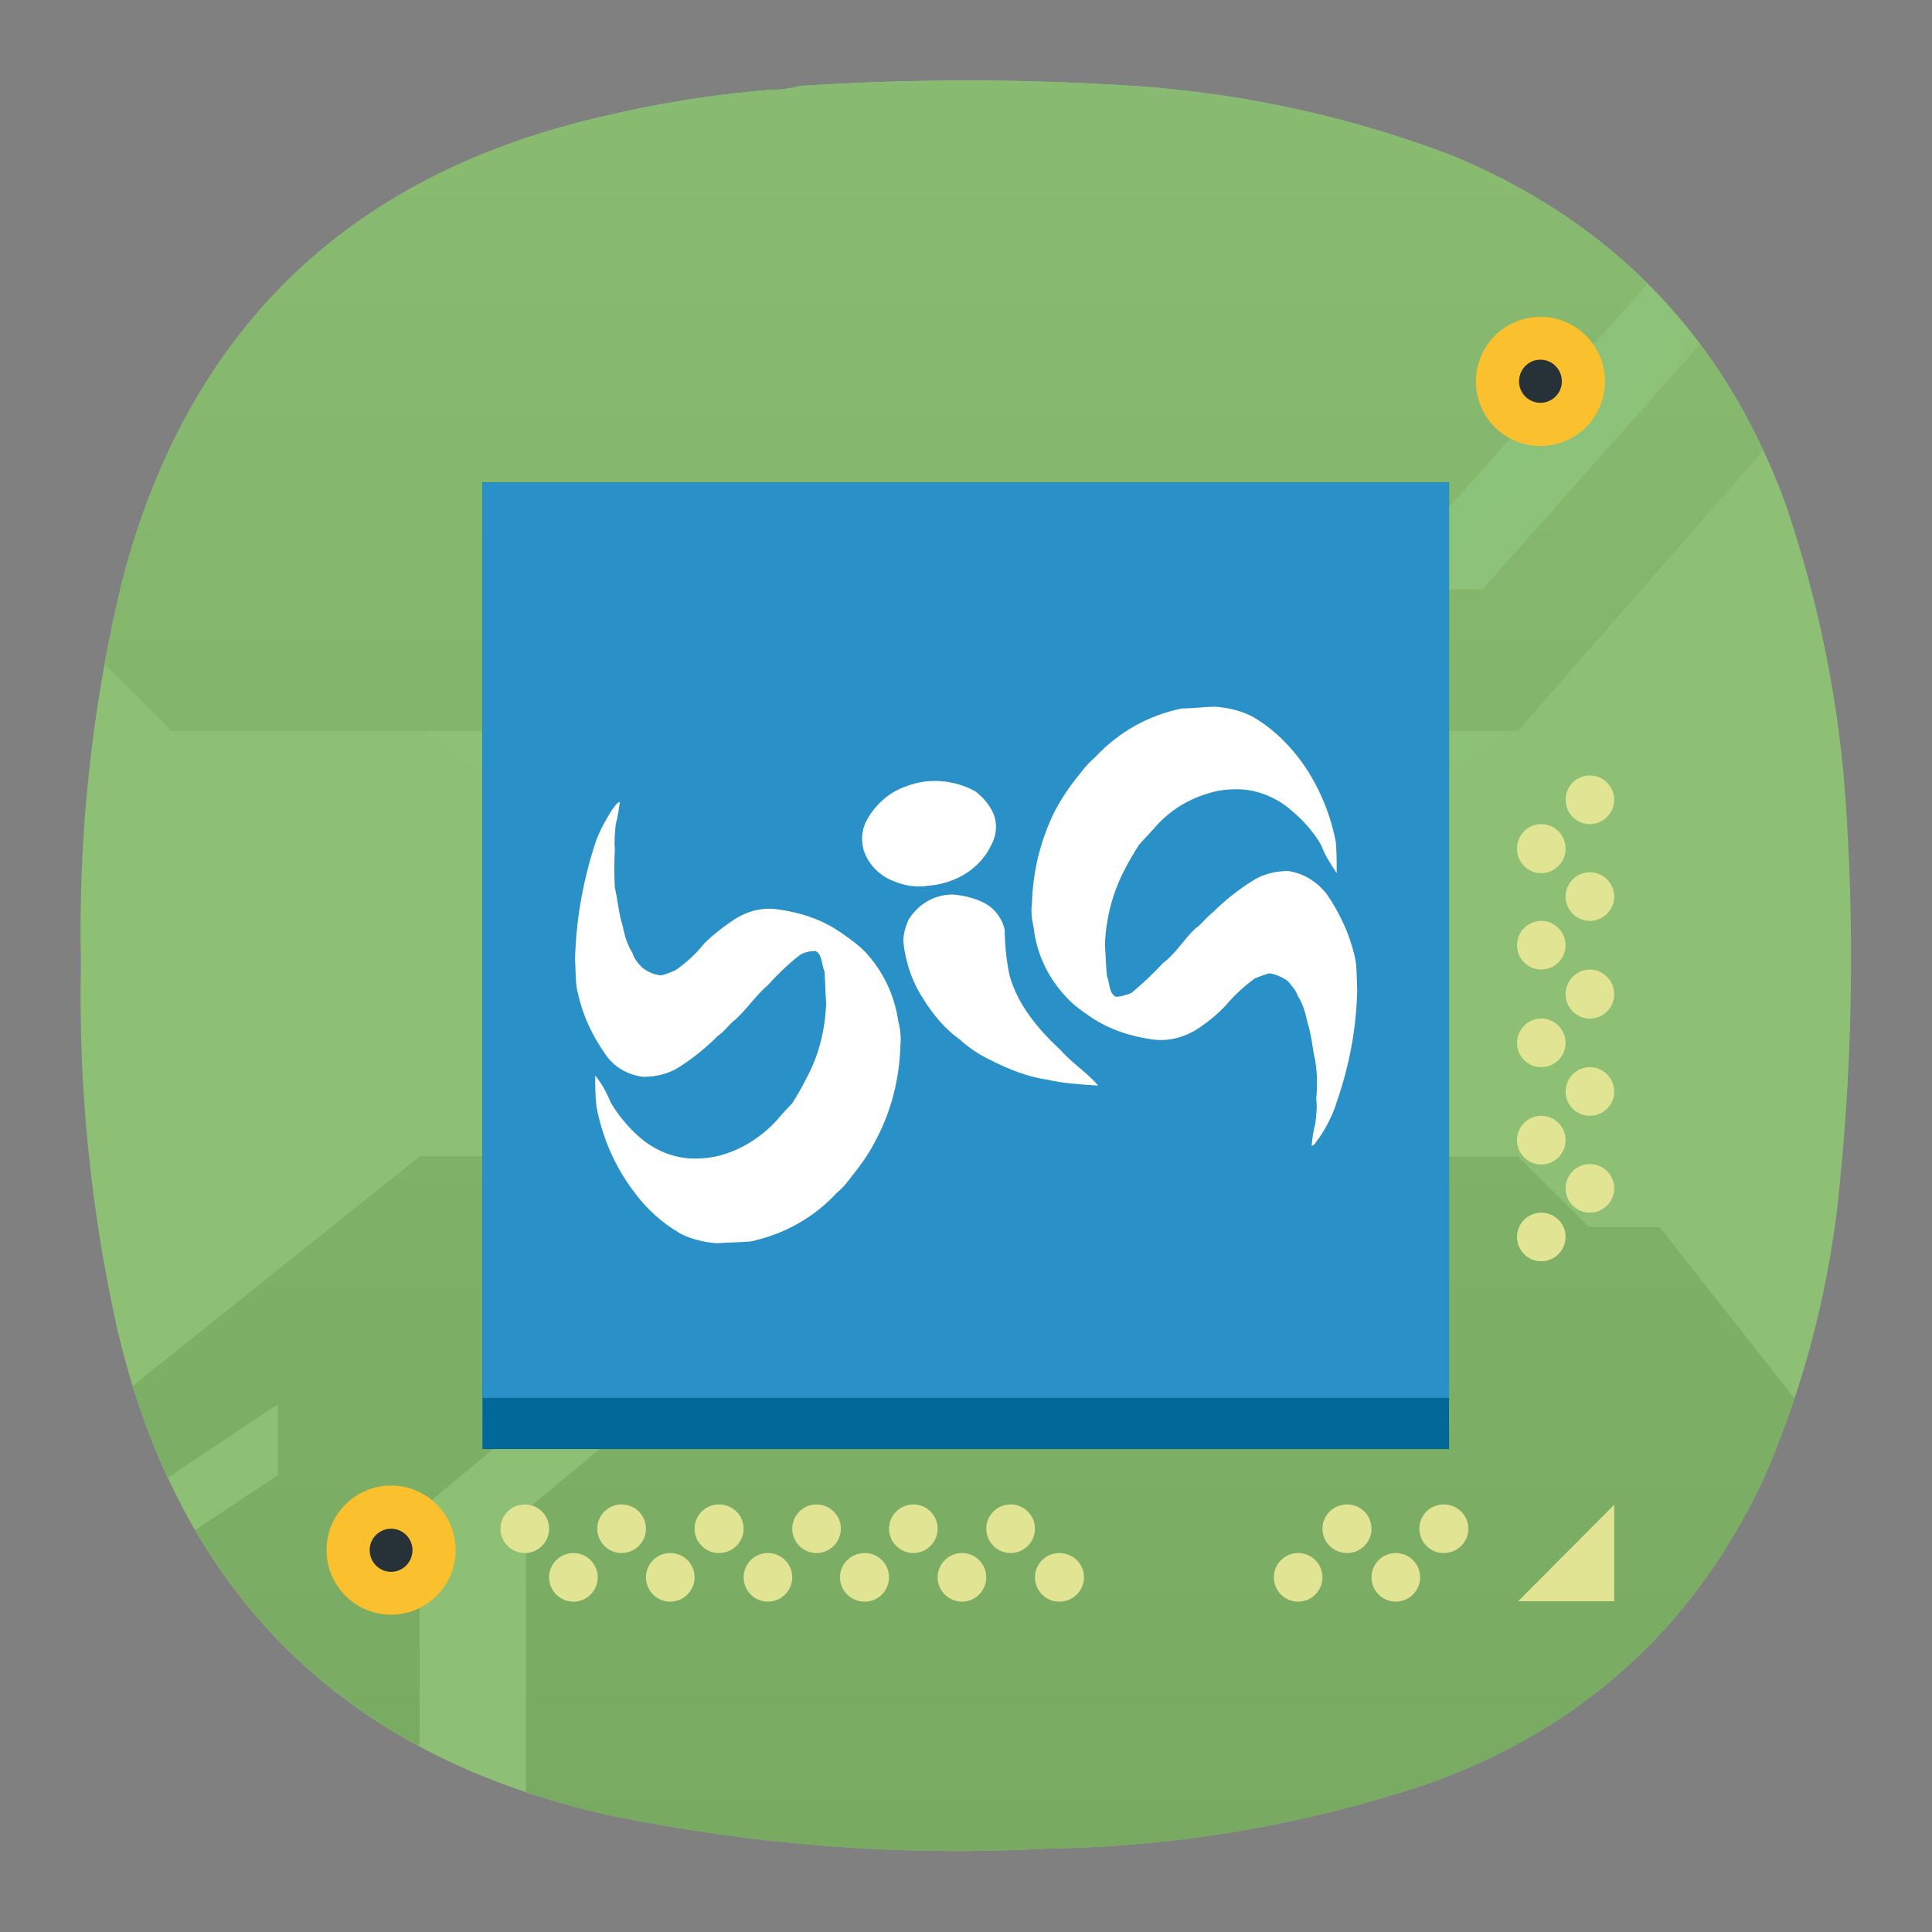 <?xml version="1.0" encoding="UTF-8" standalone="no"?>
<svg
   height="24"
   width="24"
   version="1.1"
   id="svg691"
   sodipodi:docname="hardware-info.svg"
   xml:space="preserve"
   inkscape:version="1.2.2 (b0a8486541, 2022-12-01)"
   inkscape:export-filename="hardware-info.png"
   inkscape:export-xdpi="800"
   inkscape:export-ydpi="800"
   xmlns:inkscape="http://www.inkscape.org/namespaces/inkscape"
   xmlns:sodipodi="http://sodipodi.sourceforge.net/DTD/sodipodi-0.dtd"
   xmlns:xlink="http://www.w3.org/1999/xlink"
   xmlns="http://www.w3.org/2000/svg"
   xmlns:svg="http://www.w3.org/2000/svg"><rect width="100%" height="100%" fill="#808080" stroke="none"/><defs
     id="defs695"><radialGradient
       id="paint0_radial_1_5"
       cx="0"
       cy="0"
       r="1"
       gradientUnits="userSpaceOnUse"
       gradientTransform="matrix(0,11,-11,0,12,1)"><stop
         stop-color="#8ACB8D"
         id="stop6" /><stop
         offset="1"
         stop-color="#4CAF50"
         id="stop8"
         style="stop-color:#8dc075;stop-opacity:1;" /></radialGradient><radialGradient
       id="paint0_radial_1_5-3"
       cx="0"
       cy="0"
       r="1"
       gradientUnits="userSpaceOnUse"
       gradientTransform="matrix(0,11,-11,0,12,1)"><stop
         stop-color="#8ACB8D"
         id="stop6-5" /><stop
         offset="1"
         stop-color="#4CAF50"
         id="stop8-6"
         style="stop-color:#8dc075;stop-opacity:1;" /></radialGradient><radialGradient
       fx="0"
       fy="0"
       cx="0"
       cy="0"
       r="1"
       gradientUnits="userSpaceOnUse"
       gradientTransform="matrix(0,8.25,-8.25,0,9,0.75)"
       spreadMethod="pad"
       id="radialGradient8603"><stop
         style="stop-opacity:1;stop-color:#8acb8d"
         offset="0"
         id="stop8599" /><stop
         style="stop-opacity:1;stop-color:#8dc075"
         offset="1"
         id="stop8601" /></radialGradient><linearGradient
       x1="11.182"
       y1="-5.212"
       x2="11.182"
       y2="44.81"
       gradientUnits="userSpaceOnUse"
       gradientTransform="scale(0.75)"
       spreadMethod="pad"
       id="linearGradient8621"><stop
         style="stop-opacity:1;stop-color:#8dc075"
         offset="0"
         id="stop8617" /><stop
         style="stop-opacity:1;stop-color:#699953"
         offset="1"
         id="stop8619" /></linearGradient><radialGradient
       fx="0"
       fy="0"
       cx="0"
       cy="0"
       r="1"
       gradientUnits="userSpaceOnUse"
       gradientTransform="matrix(0,8.25,-8.25,0,9,0.75)"
       spreadMethod="pad"
       id="radialGradient8603-4"><stop
         style="stop-opacity:1;stop-color:#8acb8d"
         offset="0"
         id="stop8599-7" /><stop
         style="stop-opacity:1;stop-color:#8dc075"
         offset="1"
         id="stop8601-6" /></radialGradient><linearGradient
       inkscape:collect="always"
       xlink:href="#linearGradient8621"
       id="linearGradient9089"
       gradientUnits="userSpaceOnUse"
       gradientTransform="scale(0.75)"
       x1="11.182"
       y1="-5.212"
       x2="11.182"
       y2="44.81"
       spreadMethod="pad" /></defs><sodipodi:namedview
     id="namedview693"
     pagecolor="#ffffff"
     bordercolor="#000000"
     borderopacity="0.25"
     inkscape:showpageshadow="2"
     inkscape:pageopacity="0.0"
     inkscape:pagecheckerboard="0"
     inkscape:deskcolor="#d1d1d1"
     showgrid="false"
     inkscape:zoom="11.195745"
     inkscape:cx="-28.00171"
     inkscape:cy="10.584378"
     inkscape:window-width="2560"
     inkscape:window-height="1000"
     inkscape:window-x="1680"
     inkscape:window-y="0"
     inkscape:window-maximized="1"
     inkscape:current-layer="svg691" /><linearGradient
     id="e"
     gradientUnits="userSpaceOnUse"
     x1="392.571"
     x2="406.571"
     xlink:href="#a"
     y1="539.798"
     y2="553.798"
     gradientTransform="translate(-349.555,-533.676)" /><linearGradient
     id="h"
     gradientUnits="userSpaceOnUse"
     x1="391.571"
     x2="397.571"
     xlink:href="#b"
     y1="537.798"
     y2="543.798"
     gradientTransform="translate(-349.555,-533.676)" /><linearGradient
     id="d"
     gradientUnits="userSpaceOnUse"
     x1="378.571"
     x2="378.571"
     y1="553.798"
     y2="525.798"
     gradientTransform="translate(-349.555,-533.676)"><stop
       offset="0"
       stop-color="#63984b"
       id="stop641" /><stop
       offset="1"
       stop-color="#8fc278"
       id="stop643" /></linearGradient><linearGradient
     id="f"
     gradientUnits="userSpaceOnUse"
     x1="402.571"
     x2="402.571"
     y1="549.798"
     y2="529.798"
     gradientTransform="translate(-349.555,-533.676)"><stop
       offset="0"
       stop-color="#197cf1"
       id="stop646" /><stop
       offset="1"
       stop-color="#20bcfa"
       id="stop648" /></linearGradient><linearGradient
     id="a"
     gradientUnits="userSpaceOnUse"
     x1="402.571"
     x2="406.571"
     xlink:href="#b"
     y1="529.798"
     y2="533.798"><stop
       offset="0"
       id="stop651" /><stop
       offset="1"
       stop-opacity="0"
       id="stop653" /></linearGradient><linearGradient
     id="c"
     gradientUnits="userSpaceOnUse"
     x1="-50"
     x2="-22.15"><stop
       offset="0"
       stop-color="#7cbaf8"
       id="stop656" /><stop
       offset="1"
       stop-color="#f4fcff"
       id="stop658" /></linearGradient><linearGradient
     id="g"
     gradientUnits="userSpaceOnUse"
     x1="18"
     x2="18"
     xlink:href="#c"
     y1="24"
     y2="8"
     gradientTransform="translate(27.016,-9.878)" /><linearGradient
     id="i"
     gradientUnits="userSpaceOnUse"
     x1="399.571"
     x2="399.571"
     xlink:href="#c"
     y1="547.798"
     y2="531.798"
     gradientTransform="translate(-349.555,-533.676)" /><linearGradient
     id="j"
     gradientUnits="userSpaceOnUse"
     x1="398.571"
     x2="398.571"
     xlink:href="#c"
     y1="547.798"
     y2="531.798"
     gradientTransform="translate(-349.555,-533.676)" /><linearGradient
     id="b"
     gradientUnits="userSpaceOnUse"
     x1="802.643"
     x2="816.643"
     y1="36.236"
     y2="50.236"><stop
       offset="0"
       stop-color="#292c2f"
       id="stop664" /><stop
       offset="1"
       stop-opacity="0"
       id="stop666" /></linearGradient><g
     id="g9428"
     transform="translate(44.066,9.231)"><g
       id="g8587-9"
       transform="matrix(1.333,0,0,1.333,-44.066,-9.231)"><g
         id="g8589-3"><g
           id="g8591-7"><g
             id="g8597-4"><path
               d="m 7.195,0.836 c 0.09,0 0.176,-0.012 0.258,-0.035 1.078,-0.071 2.156,-0.067 3.231,0.008 0.976,0.078 1.921,0.289 2.836,0.636 1.519,0.625 2.558,1.711 3.121,3.254 0.316,0.93 0.507,1.887 0.566,2.867 0.078,1.235 0.051,2.465 -0.086,3.696 -0.105,0.863 -0.328,1.691 -0.672,2.488 -0.637,1.383 -1.672,2.336 -3.101,2.859 C 12.191,17 11,17.207 9.773,17.227 8.398,17.301 7.035,17.195 5.684,16.918 3.203,16.367 1.668,14.852 1.09,12.375 0.844,11.262 0.73,10.133 0.754,8.992 0.727,7.781 0.855,6.582 1.141,5.402 1.75,3.09 3.219,1.656 5.547,1.102 6.09,0.969 6.641,0.879 7.195,0.836 Z"
               style="fill:url(#radialGradient8603-4);fill-rule:evenodd;stroke:none"
               id="path8605-5" /></g></g></g><g
         id="g8607-2"><g
           id="g8609-5"><g
             id="g8615-4"><path
               d="M 9.07,0.75 C 8.531,0.75 7.992,0.766 7.453,0.801 7.371,0.824 7.285,0.836 7.195,0.836 6.641,0.879 6.09,0.969 5.547,1.102 3.219,1.656 1.75,3.09 1.141,5.402 1.078,5.664 1.023,5.926 0.973,6.188 L 1.602,6.812 H 14.145 L 16.43,4.199 C 16.266,3.84 16.07,3.508 15.844,3.207 L 13.816,5.492 H 12.824 L 15.355,2.645 C 14.852,2.141 14.242,1.742 13.52,1.445 12.605,1.098 11.66,0.887 10.684,0.809 10.145,0.773 9.609,0.75 9.07,0.75 Z M 3.91,10.777 1.238,12.914 c 0.09,0.301 0.203,0.586 0.328,0.856 L 2.59,13.086 v 0.66 l -0.77,0.512 c 0.504,0.867 1.203,1.539 2.09,2.015 v -2.199 l 1.981,-1.648 h 0.992 l -1.981,1.648 v 2.625 c 0.25,0.086 0.508,0.16 0.782,0.219 1.351,0.277 2.714,0.383 4.089,0.309 1.227,-0.02 2.415,-0.227 3.575,-0.618 1.429,-0.523 2.464,-1.476 3.101,-2.859 0.102,-0.234 0.192,-0.477 0.274,-0.719 l -1.258,-1.597 h -0.656 l -0.664,-0.657 z"
               style="fill:url(#linearGradient9089);stroke:none"
               id="path8623-7" /></g></g></g><path
         d="m 4.496,4.496 h 9.008 v 9.008 H 4.496 Z"
         style="fill:#016899;fill-opacity:1;fill-rule:nonzero;stroke:none"
         id="path8625-4" /><path
         d="m 4.496,4.496 h 9.008 v 8.531 H 4.496 Z"
         style="fill:#2a90c8;fill-opacity:1;fill-rule:nonzero;stroke:none"
         id="path8627-4" /><path
         d="M 8.445,7.328 C 8.652,7.246 8.891,7.266 9.09,7.375 9.16,7.43 9.215,7.492 9.254,7.574 9.297,7.672 9.289,7.781 9.234,7.883 9.172,8.008 9.07,8.109 8.945,8.172 8.852,8.219 8.754,8.246 8.652,8.254 8.543,8.273 8.426,8.254 8.328,8.211 8.199,8.164 8.09,8.055 8.047,7.918 8.02,7.809 8.035,7.711 8.09,7.621 8.172,7.484 8.301,7.375 8.445,7.328 Z"
         style="fill:#ffffff;fill-opacity:1;fill-rule:nonzero;stroke:none"
         id="path8629-3" /><path
         d="m 8.465,8.574 c 0.09,-0.148 0.242,-0.238 0.414,-0.238 0.094,0.008 0.176,0.027 0.258,0.062 0.117,0.047 0.199,0.149 0.226,0.266 0,0.137 0.016,0.281 0.043,0.418 0.074,0.281 0.274,0.516 0.481,0.707 0.101,0.117 0.246,0.207 0.347,0.328 C 10.07,10.105 9.914,10.098 9.762,10.062 9.57,10.035 9.391,9.961 9.215,9.871 9.117,9.824 9.027,9.762 8.945,9.688 8.809,9.59 8.699,9.461 8.609,9.316 8.5,9.152 8.438,8.965 8.418,8.773 c 0,-0.066 0.02,-0.136 0.047,-0.199 z"
         style="fill:#ffffff;fill-opacity:1;fill-rule:nonzero;stroke:none"
         id="path8631-0" /><path
         d="m 10.207,7.055 c 0.219,-0.235 0.5,-0.391 0.809,-0.453 0.109,0 0.207,-0.016 0.308,-0.016 0.117,0.008 0.235,0.035 0.344,0.09 0.172,0.097 0.316,0.234 0.437,0.39 0.172,0.227 0.29,0.5 0.344,0.782 0.008,0.097 0.008,0.187 0.008,0.289 C 12.402,8.055 12.348,7.973 12.312,7.875 12.25,7.766 12.156,7.656 12.059,7.574 11.914,7.438 11.723,7.355 11.523,7.355 11.449,7.355 11.367,7.363 11.297,7.383 11.086,7.438 10.906,7.547 10.762,7.711 10.715,7.766 10.66,7.82 10.613,7.875 10.57,7.945 10.523,8.02 10.488,8.09 10.371,8.309 10.305,8.555 10.297,8.809 10.305,8.91 10.305,9 10.316,9.098 c 0.028,0.066 0.016,0.156 0.082,0.191 0.043,0 0.098,-0.016 0.145,-0.035 0.109,-0.09 0.207,-0.184 0.297,-0.281 0.121,-0.09 0.191,-0.219 0.301,-0.321 0.062,-0.043 0.101,-0.105 0.164,-0.152 0.109,-0.109 0.234,-0.207 0.363,-0.289 0.102,-0.066 0.219,-0.094 0.336,-0.094 0.144,0.02 0.273,0.102 0.363,0.219 0.117,0.172 0.207,0.363 0.254,0.562 0.027,0.102 0.02,0.211 0.027,0.321 -0.007,0.363 -0.074,0.715 -0.191,1.051 -0.035,0.117 -0.098,0.238 -0.164,0.335 -0.027,0.028 -0.035,0.063 -0.07,0.075 0.007,-0.075 0.015,-0.137 0.035,-0.211 0.008,-0.071 0.019,-0.153 0.008,-0.227 0.011,-0.117 0.011,-0.234 -0.008,-0.351 C 12.23,9.77 12.223,9.645 12.184,9.527 12.168,9.445 12.141,9.352 12.094,9.281 12.078,9.227 12.039,9.191 12.004,9.145 11.957,9.109 11.895,9.082 11.832,9.07 11.785,9.082 11.742,9.098 11.695,9.117 11.594,9.191 11.504,9.273 11.422,9.371 11.352,9.445 11.277,9.508 11.188,9.57 11.059,9.66 10.906,9.707 10.75,9.688 10.543,9.66 10.344,9.598 10.168,9.48 10.09,9.426 10.008,9.371 9.941,9.297 9.77,9.117 9.66,8.891 9.633,8.645 9.617,8.574 9.605,8.492 9.617,8.418 9.625,8.117 9.699,7.82 9.832,7.555 9.898,7.43 9.98,7.312 10.07,7.203 10.105,7.156 10.152,7.102 10.207,7.055 Z"
         style="fill:#ffffff;fill-opacity:1;fill-rule:nonzero;stroke:none"
         id="path8633-7" /><path
         d="M 7.801,11.113 C 7.582,11.352 7.301,11.504 6.992,11.57 6.891,11.578 6.785,11.578 6.684,11.586 6.566,11.578 6.449,11.551 6.34,11.496 6.168,11.395 6.02,11.262 5.902,11.098 5.73,10.871 5.613,10.598 5.559,10.316 5.547,10.215 5.547,10.125 5.547,10.023 c 0.066,0.082 0.109,0.165 0.148,0.258 0.063,0.106 0.153,0.215 0.243,0.297 0.148,0.137 0.335,0.219 0.539,0.219 0.07,0 0.152,-0.008 0.226,-0.027 C 6.91,10.715 7.094,10.598 7.238,10.441 7.281,10.387 7.336,10.332 7.383,10.281 7.43,10.207 7.473,10.133 7.508,10.062 7.629,9.844 7.691,9.598 7.699,9.344 7.691,9.246 7.691,9.152 7.684,9.055 7.656,8.988 7.664,8.898 7.602,8.863 7.555,8.863 7.5,8.871 7.457,8.898 7.348,8.98 7.246,9.082 7.156,9.18 7.047,9.273 6.965,9.398 6.855,9.5 6.793,9.543 6.758,9.609 6.691,9.652 6.582,9.762 6.457,9.863 6.328,9.945 6.23,10.008 6.113,10.035 5.992,10.035 5.848,10.016 5.723,9.945 5.641,9.824 5.52,9.652 5.43,9.461 5.387,9.262 5.359,9.164 5.367,9.055 5.359,8.945 5.367,8.582 5.43,8.227 5.539,7.883 5.574,7.766 5.641,7.648 5.703,7.547 5.73,7.52 5.738,7.484 5.777,7.473 5.766,7.547 5.758,7.609 5.738,7.684 5.73,7.754 5.723,7.836 5.73,7.918 5.723,8.035 5.723,8.156 5.73,8.273 5.758,8.391 5.766,8.52 5.805,8.637 5.82,8.719 5.848,8.809 5.895,8.883 5.91,8.938 5.949,8.98 5.984,9.016 6.031,9.055 6.094,9.082 6.156,9.09 6.203,9.082 6.246,9.062 6.293,9.043 6.395,8.973 6.484,8.891 6.566,8.789 6.637,8.719 6.73,8.645 6.812,8.59 6.938,8.5 7.082,8.453 7.238,8.473 7.445,8.5 7.645,8.562 7.82,8.68 c 0.078,0.054 0.16,0.109 0.235,0.183 0.172,0.18 0.281,0.41 0.316,0.653 0.02,0.074 0.027,0.156 0.02,0.226 -0.008,0.301 -0.082,0.602 -0.219,0.863 -0.063,0.129 -0.145,0.247 -0.234,0.356 -0.04,0.055 -0.083,0.109 -0.137,0.152 z"
         style="fill:#ffffff;fill-opacity:1;fill-rule:nonzero;stroke:none"
         id="path8635-8" /><path
         d="m 5.117,14.246 c 0,0.125 -0.101,0.227 -0.226,0.227 -0.125,0 -0.227,-0.102 -0.227,-0.227 0,-0.125 0.102,-0.226 0.227,-0.226 0.125,0 0.226,0.101 0.226,0.226 z"
         style="fill:#e1e493;fill-opacity:1;fill-rule:nonzero;stroke:none"
         id="path8637-6" /><path
         d="m 6.02,14.246 c 0,0.125 -0.102,0.227 -0.227,0.227 -0.125,0 -0.227,-0.102 -0.227,-0.227 0,-0.125 0.102,-0.226 0.227,-0.226 0.125,0 0.227,0.101 0.227,0.226 z"
         style="fill:#e1e493;fill-opacity:1;fill-rule:nonzero;stroke:none"
         id="path8639-8" /><path
         d="m 5.57,14.699 c 0,0.125 -0.101,0.227 -0.226,0.227 -0.125,0 -0.227,-0.102 -0.227,-0.227 0,-0.125 0.102,-0.226 0.227,-0.226 0.125,0 0.226,0.101 0.226,0.226 z"
         style="fill:#e1e493;fill-opacity:1;fill-rule:nonzero;stroke:none"
         id="path8641-8" /><path
         d="m 6.473,14.699 c 0,0.125 -0.102,0.227 -0.227,0.227 -0.125,0 -0.226,-0.102 -0.226,-0.227 0,-0.125 0.101,-0.226 0.226,-0.226 0.125,0 0.227,0.101 0.227,0.226 z"
         style="fill:#e1e493;fill-opacity:1;fill-rule:nonzero;stroke:none"
         id="path8643-4" /><path
         d="m 6.93,14.246 c 0,0.125 -0.102,0.227 -0.231,0.227 -0.125,0 -0.226,-0.102 -0.226,-0.227 0,-0.125 0.101,-0.226 0.226,-0.226 0.129,0 0.231,0.101 0.231,0.226 z"
         style="fill:#e1e493;fill-opacity:1;fill-rule:nonzero;stroke:none"
         id="path8645-3" /><path
         d="m 7.836,14.246 c 0,0.125 -0.102,0.227 -0.227,0.227 -0.125,0 -0.226,-0.102 -0.226,-0.227 0,-0.125 0.101,-0.226 0.226,-0.226 0.125,0 0.227,0.101 0.227,0.226 z"
         style="fill:#e1e493;fill-opacity:1;fill-rule:nonzero;stroke:none"
         id="path8647-1" /><path
         d="m 7.383,14.699 c 0,0.125 -0.102,0.227 -0.227,0.227 -0.125,0 -0.226,-0.102 -0.226,-0.227 0,-0.125 0.101,-0.226 0.226,-0.226 0.125,0 0.227,0.101 0.227,0.226 z"
         style="fill:#e1e493;fill-opacity:1;fill-rule:nonzero;stroke:none"
         id="path8649-4" /><path
         d="m 8.285,14.699 c 0,0.125 -0.101,0.227 -0.226,0.227 -0.129,0 -0.231,-0.102 -0.231,-0.227 0,-0.125 0.102,-0.226 0.231,-0.226 0.125,0 0.226,0.101 0.226,0.226 z"
         style="fill:#e1e493;fill-opacity:1;fill-rule:nonzero;stroke:none"
         id="path8651-9" /><path
         d="m 8.738,14.246 c 0,0.125 -0.101,0.227 -0.226,0.227 -0.125,0 -0.227,-0.102 -0.227,-0.227 0,-0.125 0.102,-0.226 0.227,-0.226 0.125,0 0.226,0.101 0.226,0.226 z"
         style="fill:#e1e493;fill-opacity:1;fill-rule:nonzero;stroke:none"
         id="path8653-2" /><path
         d="m 9.645,14.246 c 0,0.125 -0.102,0.227 -0.227,0.227 -0.125,0 -0.227,-0.102 -0.227,-0.227 0,-0.125 0.102,-0.226 0.227,-0.226 0.125,0 0.227,0.101 0.227,0.226 z"
         style="fill:#e1e493;fill-opacity:1;fill-rule:nonzero;stroke:none"
         id="path8655-0" /><path
         d="m 9.191,14.699 c 0,0.125 -0.101,0.227 -0.226,0.227 -0.125,0 -0.227,-0.102 -0.227,-0.227 0,-0.125 0.102,-0.226 0.227,-0.226 0.125,0 0.226,0.101 0.226,0.226 z"
         style="fill:#e1e493;fill-opacity:1;fill-rule:nonzero;stroke:none"
         id="path8657-6" /><path
         d="m 14.59,11.527 c 0,0.125 -0.102,0.227 -0.227,0.227 -0.125,0 -0.226,-0.102 -0.226,-0.227 0,-0.125 0.101,-0.226 0.226,-0.226 0.125,0 0.227,0.101 0.227,0.226 z"
         style="fill:#e1e493;fill-opacity:1;fill-rule:nonzero;stroke:none"
         id="path8659-8" /><path
         d="m 14.59,10.625 c 0,0.125 -0.102,0.227 -0.227,0.227 -0.125,0 -0.226,-0.102 -0.226,-0.227 0,-0.125 0.101,-0.227 0.226,-0.227 0.125,0 0.227,0.102 0.227,0.227 z"
         style="fill:#e1e493;fill-opacity:1;fill-rule:nonzero;stroke:none"
         id="path8661-9" /><path
         d="m 15.043,11.074 c 0,0.125 -0.102,0.227 -0.227,0.227 -0.125,0 -0.226,-0.102 -0.226,-0.227 0,-0.125 0.101,-0.226 0.226,-0.226 0.125,0 0.227,0.101 0.227,0.226 z"
         style="fill:#e1e493;fill-opacity:1;fill-rule:nonzero;stroke:none"
         id="path8663-2" /><path
         d="m 15.043,10.172 c 0,0.125 -0.102,0.226 -0.227,0.226 -0.125,0 -0.226,-0.101 -0.226,-0.226 0,-0.125 0.101,-0.227 0.226,-0.227 0.125,0 0.227,0.102 0.227,0.227 z"
         style="fill:#e1e493;fill-opacity:1;fill-rule:nonzero;stroke:none"
         id="path8665-6" /><path
         d="m 14.59,9.719 c 0,0.125 -0.102,0.226 -0.227,0.226 -0.125,0 -0.226,-0.101 -0.226,-0.226 0,-0.125 0.101,-0.227 0.226,-0.227 0.125,0 0.227,0.102 0.227,0.227 z"
         style="fill:#e1e493;fill-opacity:1;fill-rule:nonzero;stroke:none"
         id="path8667-6" /><path
         d="m 14.59,8.809 c 0,0.125 -0.102,0.226 -0.227,0.226 -0.125,0 -0.226,-0.101 -0.226,-0.226 0,-0.125 0.101,-0.227 0.226,-0.227 0.125,0 0.227,0.102 0.227,0.227 z"
         style="fill:#e1e493;fill-opacity:1;fill-rule:nonzero;stroke:none"
         id="path8669-4" /><path
         d="m 15.043,9.266 c 0,0.125 -0.102,0.226 -0.227,0.226 -0.125,0 -0.226,-0.101 -0.226,-0.226 0,-0.125 0.101,-0.231 0.226,-0.231 0.125,0 0.227,0.106 0.227,0.231 z"
         style="fill:#e1e493;fill-opacity:1;fill-rule:nonzero;stroke:none"
         id="path8671-9" /><path
         d="m 15.043,8.355 c 0,0.125 -0.102,0.227 -0.227,0.227 -0.125,0 -0.226,-0.102 -0.226,-0.227 0,-0.125 0.101,-0.226 0.226,-0.226 0.125,0 0.227,0.101 0.227,0.226 z"
         style="fill:#e1e493;fill-opacity:1;fill-rule:nonzero;stroke:none"
         id="path8673-5" /><path
         d="m 14.59,7.91 c 0,0.125 -0.102,0.227 -0.227,0.227 -0.125,0 -0.226,-0.102 -0.226,-0.227 0,-0.129 0.101,-0.23 0.226,-0.23 0.125,0 0.227,0.101 0.227,0.23 z"
         style="fill:#e1e493;fill-opacity:1;fill-rule:nonzero;stroke:none"
         id="path8675-0" /><path
         d="m 15.043,7.453 c 0,0.125 -0.102,0.227 -0.227,0.227 -0.125,0 -0.226,-0.102 -0.226,-0.227 0,-0.125 0.101,-0.226 0.226,-0.226 0.125,0 0.227,0.101 0.227,0.226 z"
         style="fill:#e1e493;fill-opacity:1;fill-rule:nonzero;stroke:none"
         id="path8677-4" /><path
         d="m 12.324,14.699 c 0,0.125 -0.101,0.227 -0.226,0.227 -0.125,0 -0.227,-0.102 -0.227,-0.227 0,-0.125 0.102,-0.226 0.227,-0.226 0.125,0 0.226,0.101 0.226,0.226 z"
         style="fill:#e1e493;fill-opacity:1;fill-rule:nonzero;stroke:none"
         id="path8679-8" /><path
         d="m 12.781,14.246 c 0,0.125 -0.101,0.227 -0.226,0.227 -0.129,0 -0.231,-0.102 -0.231,-0.227 0,-0.125 0.102,-0.226 0.231,-0.226 0.125,0 0.226,0.101 0.226,0.226 z"
         style="fill:#e1e493;fill-opacity:1;fill-rule:nonzero;stroke:none"
         id="path8681-7" /><path
         d="m 13.684,14.246 c 0,0.125 -0.102,0.227 -0.231,0.227 -0.125,0 -0.226,-0.102 -0.226,-0.227 0,-0.125 0.101,-0.226 0.226,-0.226 0.129,0 0.231,0.101 0.231,0.226 z"
         style="fill:#e1e493;fill-opacity:1;fill-rule:nonzero;stroke:none"
         id="path8683-1" /><path
         d="m 13.234,14.699 c 0,0.125 -0.101,0.227 -0.226,0.227 -0.125,0 -0.227,-0.102 -0.227,-0.227 0,-0.125 0.102,-0.226 0.227,-0.226 0.125,0 0.226,0.101 0.226,0.226 z"
         style="fill:#e1e493;fill-opacity:1;fill-rule:nonzero;stroke:none"
         id="path8685-7" /><path
         d="m 10.102,14.699 c 0,0.125 -0.102,0.227 -0.231,0.227 -0.125,0 -0.226,-0.102 -0.226,-0.227 0,-0.125 0.101,-0.226 0.226,-0.226 0.129,0 0.231,0.101 0.231,0.226 z"
         style="fill:#e1e493;fill-opacity:1;fill-rule:nonzero;stroke:none"
         id="path8687-2" /><path
         d="m 14.148,14.922 h 0.895 v -0.899 z"
         style="fill:#e1e493;fill-opacity:1;fill-rule:nonzero;stroke:none"
         id="path8689-7" /><path
         d="m 14.957,3.555 c 0,0.332 -0.269,0.601 -0.602,0.601 -0.332,0 -0.601,-0.269 -0.601,-0.601 0,-0.332 0.269,-0.602 0.601,-0.602 0.333,0 0.602,0.27 0.602,0.602 z"
         style="fill:#fbc02d;fill-opacity:1;fill-rule:nonzero;stroke:none"
         id="path8691-2" /><path
         d="m 14.555,3.555 c 0,0.109 -0.09,0.199 -0.2,0.199 -0.109,0 -0.199,-0.09 -0.199,-0.199 0,-0.114 0.09,-0.203 0.199,-0.203 0.11,0 0.2,0.089 0.2,0.203 z"
         style="fill:#263238;fill-opacity:1;fill-rule:nonzero;stroke:none"
         id="path8693-2" /><path
         d="m 4.246,14.445 c 0,0.332 -0.269,0.602 -0.601,0.602 -0.333,0 -0.602,-0.27 -0.602,-0.602 0,-0.332 0.269,-0.601 0.602,-0.601 0.332,0 0.601,0.269 0.601,0.601 z"
         style="fill:#fbc02d;fill-opacity:1;fill-rule:nonzero;stroke:none"
         id="path8695-6" /><path
         d="m 3.844,14.445 c 0,0.114 -0.09,0.203 -0.199,0.203 -0.11,0 -0.2,-0.089 -0.2,-0.203 0,-0.109 0.09,-0.199 0.2,-0.199 0.109,0 0.199,0.09 0.199,0.199 z"
         style="fill:#263238;fill-opacity:1;fill-rule:nonzero;stroke:none"
         id="path8697-1" /></g></g></svg>
